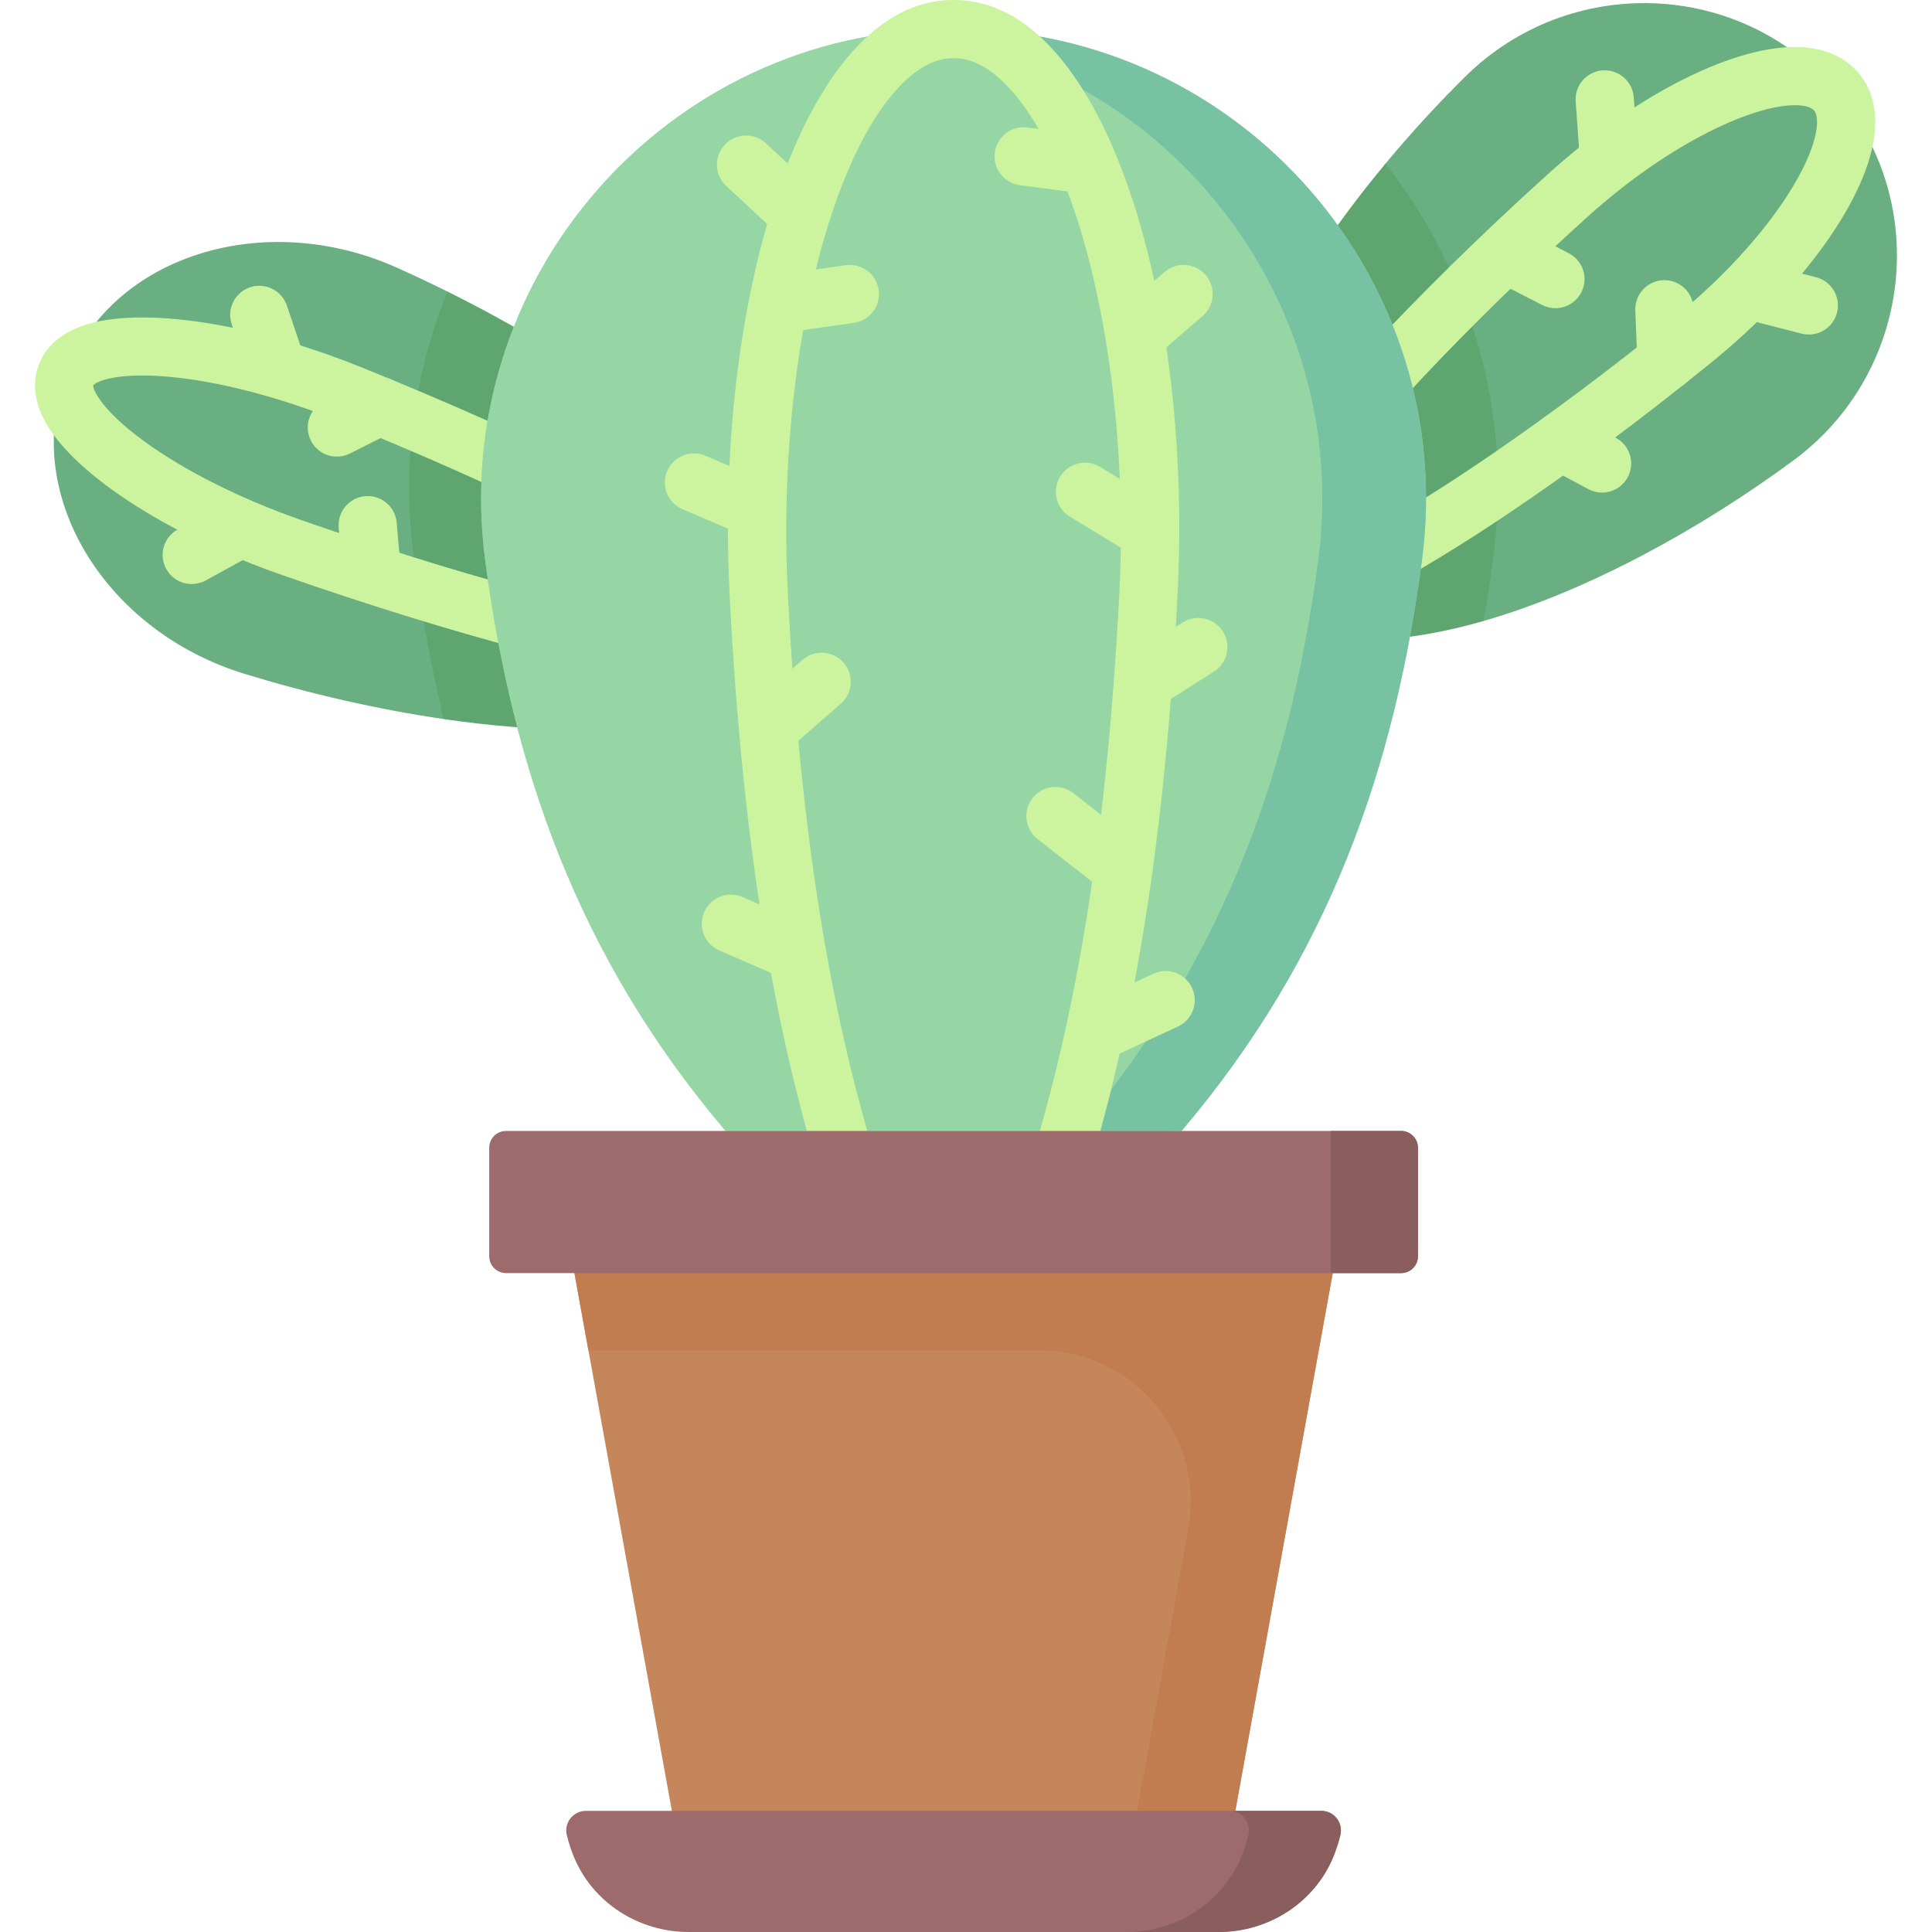 <svg id="Capa_1" enable-background="new 0 0 512 512" height="512" viewBox="0 0 512 512" width="512" xmlns="http://www.w3.org/2000/svg"><g><g><path d="m127.503 167.434c-2.796-20.727-5.78-38.337 0-56.983 1.169-3.772 5.032-13.256-8.918-33.181-4.447-2.209-8.91-4.321-13.355-6.312-35.328-15.829-75.588-3.148-87.539 27.91-.136.352-.268.706-.399 1.061-11.455 31.245 10.496 67.297 47.508 78.645 16.98 5.206 35.158 9.414 52.817 11.989 16.345-10.931 11.834-8.688 9.886-23.129z" fill="#69af81"/></g><path d="m487.028 24.778c-.284-.336-.569-.67-.857-1.002-25.383-29.264-70.33-30.688-97.879-3.453-7.277 7.194-14.407 14.953-21.13 23.044-6.45 9.351-2.091 18.249 0 21.409 17.934 27.106 18.713 35.7 14.005 70.608-.752 5.577.766 19.732 12.003 29.181 27.329-7.856 57.171-24.149 82.115-42.554 31.171-23 36.724-67.625 11.743-97.233z" fill="#69af81"/><path d="m367.161 43.366c-20.804 25.039-37.681 53.281-42.722 77.97l41.162 48.116c8.663-.398 17.962-2.126 27.568-4.887.949-5.508 1.797-11.049 2.549-16.626 5.258-38.978-6.189-76-28.557-104.573z" fill="#5ea570"/><path d="m118.585 77.27c-8.781 21.626-12.246 45.748-8.885 70.668 1.948 14.441 4.529 28.647 7.918 42.625 23.97 3.496 46.982 3.98 64.724-.18l19.13-50.92c-16.29-22.733-49.108-45.41-82.887-62.193z" fill="#5ea570"/><g><g><g><path d="m426.265 48.016c-4.008 0-7.393-3.099-7.686-7.159l-1.007-13.952c-.307-4.249 2.889-7.942 7.138-8.249 4.238-.301 7.942 2.889 8.249 7.138l1.007 13.952c.307 4.249-2.889 7.942-7.138 8.249-.189.014-.377.021-.563.021z" fill="#ccf49f"/></g><g><path d="m412.193 81.675c-1.185 0-2.387-.274-3.513-.851l-8.497-4.357c-3.791-1.944-5.288-6.593-3.345-10.384 1.944-3.792 6.592-5.289 10.384-3.345l8.497 4.357c3.791 1.944 5.288 6.593 3.345 10.384-1.367 2.665-4.07 4.196-6.871 4.196z" fill="#ccf49f"/></g><g><path d="m479.357 88.659c-.634 0-1.278-.079-1.919-.244l-11.13-2.852c-4.127-1.057-6.615-5.26-5.558-9.387 1.058-4.127 5.263-6.616 9.387-5.558l11.13 2.852c4.127 1.057 6.615 5.26 5.558 9.387-.893 3.485-4.029 5.802-7.468 5.802z" fill="#ccf49f"/></g><g><path d="m441.61 103.436c-4.124 0-7.544-3.262-7.703-7.419l-.527-13.761c-.164-4.257 3.155-7.841 7.413-8.004 4.293-.137 7.841 3.156 8.003 7.413l.527 13.761c.164 4.257-3.155 7.841-7.413 8.004-.1.004-.2.006-.3.006z" fill="#ccf49f"/></g><g><path d="m424.561 130.536c-1.229 0-2.475-.294-3.635-.915l-10.953-5.866c-3.756-2.011-5.17-6.686-3.158-10.442 2.011-3.755 6.685-5.17 10.442-3.159l10.953 5.866c3.756 2.011 5.17 6.686 3.158 10.442-1.39 2.597-4.054 4.074-6.807 4.074z" fill="#ccf49f"/></g></g><g><path d="m352.812 162.214c-2.205 0-4.364-.946-5.865-2.7l-15.579-18.21c-2.224-2.599-2.47-6.352-.606-9.219 13.945-21.449 43.624-53.555 79.389-85.883 23.699-21.421 50.135-34.66 67.269-33.705 7.859.433 12.377 3.759 14.785 6.471.174.196.344.394.508.595 2.305 2.794 4.891 7.774 4.102 15.605-1.724 17.104-18.882 41.142-43.715 61.239-37.475 30.328-73.789 54.678-97.14 65.134-1.013.453-2.086.673-3.148.673zm-5.886-26.458 7.911 9.247c22.105-11.008 55.318-33.688 88.56-60.59 23.554-19.062 36.981-39.98 38.07-50.792.2-1.983-.033-3.491-.657-4.247l-.144-.168c-.65-.732-2.103-1.196-4.093-1.306-10.831-.579-33.594 9.426-56.075 29.746-31.725 28.676-59.275 57.976-73.572 78.11z" fill="#ccf49f"/></g></g><g><g><g><path d="m50.819 154.775c-2.725 0-5.366-1.447-6.77-4.005-2.049-3.734-.683-8.424 3.051-10.474l11.175-6.132c3.734-2.048 8.424-.683 10.474 3.052 2.049 3.734.683 8.424-3.051 10.474l-11.175 6.132c-1.177.646-2.449.953-3.704.953z" fill="#ccf49f"/></g><g><path d="m98.159 155.267c-3.959 0-7.329-3.032-7.676-7.05l-.724-8.379c-.368-4.245 2.776-7.983 7.021-8.35 4.242-.364 7.983 2.777 8.349 7.021l.724 8.379c.368 4.245-2.776 7.983-7.021 8.35-.226.019-.45.029-.673.029z" fill="#ccf49f"/></g><g><path d="m72.057 101.05c-3.217 0-6.218-2.028-7.306-5.245l-3.342-9.882c-1.365-4.036.801-8.414 4.836-9.779 4.033-1.363 8.413.801 9.778 4.837l3.342 9.882c1.365 4.036-.801 8.414-4.836 9.779-.819.277-1.653.408-2.472.408z" fill="#ccf49f"/></g><g><path d="m89.279 121.006c-2.82 0-5.537-1.552-6.893-4.242-1.918-3.804-.39-8.443 3.414-10.361l11.262-5.679c3.803-1.917 8.443-.39 10.361 3.415 1.918 3.804.39 8.443-3.414 10.361l-11.262 5.679c-1.114.561-2.299.827-3.468.827z" fill="#ccf49f"/></g></g><g><path d="m188.291 182.274c-.285 0-.573-.016-.862-.048-25.08-2.805-67.177-13.949-112.608-29.812-31.148-10.875-56.65-27.695-63.459-41.852-2.855-5.936-2.241-10.63-1.223-13.522.079-.227.17-.467.265-.707 1.138-2.846 3.767-6.782 9.823-9.37 14.446-6.172 44.715-2.04 75.32 10.284 44.636 17.974 83.658 37.304 104.382 51.707 2.9 2.015 4.061 5.742 2.818 9.047l-7.24 19.272c-1.138 3.032-4.035 5.001-7.216 5.001zm-150.618-82.772c-9.066 0-12.517 1.969-12.98 2.631-.088.933 1.882 6.329 13.487 14.791 10.784 7.864 25.604 15.295 41.728 20.924 40.29 14.068 78.984 24.621 103.313 28.264l2.931-7.802c-20.71-13.277-56.781-30.812-96.368-46.752-15.841-6.379-31.887-10.543-45.182-11.726-2.607-.232-4.908-.33-6.929-.33z" fill="#ccf49f"/></g></g><path d="m192.307 299.713c-39.645-46.686-56.534-97.051-63.706-151.094-9.856-74.271 47.893-140.517 122.815-140.902.862-.004 1.725-.004 2.587 0 74.921.385 132.671 66.631 122.815 140.903-7.172 54.043-24.061 104.408-63.706 151.094h-120.805z" fill="#95d6a4"/><path d="m192.307 299.713c-39.645-46.686-56.534-97.051-63.706-151.094-9.856-74.271 47.893-140.517 122.815-140.902.862-.004-.427-.004.435 0 74.921.385 132.671 66.631 122.815 140.903-7.172 54.043-24.061 104.408-63.706 151.094h-118.653z" fill="#95d6a4"/><path d="m254.003 7.717c-.862-.004-1.725-.004-2.587 0-4.209.022-8.36.262-12.451.689 68.741 7.175 119.666 70.114 110.364 140.213-7.172 54.043-24.061 104.408-63.706 151.094h27.489c39.645-46.686 56.534-97.051 63.706-151.094 9.855-74.271-47.894-140.517-122.815-140.902z" fill="#78c2a4"/><g><g><path d="m210.397 63.15c-1.882 0-3.769-.685-5.255-2.069l-12.686-11.813c-3.118-2.903-3.291-7.784-.388-10.902 2.902-3.116 7.783-3.292 10.902-.388l12.686 11.813c3.118 2.903 3.291 7.784.388 10.902-1.518 1.631-3.579 2.457-5.647 2.457z" fill="#ccf49f"/></g><g><path d="m207.642 88.119c-3.782 0-7.083-2.783-7.628-6.635-.597-4.218 2.339-8.121 6.558-8.718l17.568-2.484c4.214-.595 8.122 2.339 8.717 6.558.597 4.218-2.339 8.121-6.558 8.718l-17.568 2.484c-.364.052-.729.077-1.089.077z" fill="#ccf49f"/></g><g><path d="m199.295 142.13c-1.007 0-2.031-.199-3.017-.618l-15.398-6.554c-3.919-1.668-5.745-6.199-4.077-10.119 1.669-3.919 6.198-5.743 10.12-4.076l15.398 6.554c3.919 1.668 5.745 6.199 4.077 10.119-1.251 2.934-4.103 4.694-7.103 4.694z" fill="#ccf49f"/></g><g><path d="m205.29 199.26c-2.152 0-4.294-.896-5.819-2.647-2.799-3.212-2.464-8.085.748-10.883l12.463-10.859c3.212-2.799 8.085-2.464 10.883.749 2.799 3.212 2.464 8.085-.748 10.883l-12.463 10.859c-1.461 1.274-3.267 1.898-5.064 1.898z" fill="#ccf49f"/></g><g><path d="m209.233 259.267c-1.026 0-2.068-.206-3.069-.64l-15.541-6.749c-3.908-1.697-5.7-6.24-4.003-10.148 1.695-3.907 6.241-5.7 10.148-4.003l15.541 6.749c3.908 1.697 5.7 6.24 4.004 10.148-1.262 2.906-4.101 4.643-7.08 4.643z" fill="#ccf49f"/></g><g><path d="m290.626 281.257c-2.91 0-5.695-1.654-7.002-4.467-1.794-3.865-.117-8.451 3.747-10.246l18.286-8.491c3.866-1.794 8.451-.117 10.246 3.747 1.794 3.865.117 8.451-3.747 10.246l-18.286 8.491c-1.052.489-2.157.72-3.244.72z" fill="#ccf49f"/></g><g><path d="m295.364 236.258c-1.665 0-3.342-.537-4.754-1.644l-15.653-12.271c-3.353-2.628-3.94-7.477-1.312-10.83 2.63-3.353 7.477-3.939 10.83-1.311l15.653 12.271c3.353 2.628 3.94 7.477 1.312 10.83-1.522 1.941-3.788 2.955-6.076 2.955z" fill="#ccf49f"/></g><g><path d="m303.809 187.919c-2.554 0-5.053-1.268-6.523-3.585-2.28-3.598-1.212-8.364 2.386-10.645l13.757-8.719c3.6-2.281 8.364-1.214 10.646 2.385 2.28 3.598 1.212 8.364-2.385 10.645l-13.757 8.719c-1.283.812-2.712 1.2-4.124 1.2z" fill="#ccf49f"/></g><g><path d="m304.165 148.145c-1.364 0-2.745-.362-3.996-1.121l-16.629-10.094c-3.642-2.21-4.802-6.955-2.591-10.597s6.957-4.802 10.597-2.591l16.629 10.094c3.642 2.21 4.802 6.955 2.591 10.597-1.451 2.391-3.994 3.712-6.601 3.712z" fill="#ccf49f"/></g><g><path d="m302.013 95.68c-2.166 0-4.319-.907-5.844-2.676-2.783-3.226-2.424-8.097.803-10.879l11.646-10.046c3.225-2.783 8.098-2.424 10.879.803 2.783 3.226 2.424 8.097-.803 10.879l-11.646 10.046c-1.458 1.257-3.25 1.873-5.035 1.873z" fill="#ccf49f"/></g><g><path d="m288.044 51.338c-.334 0-.671-.022-1.01-.066l-16.749-2.192c-4.225-.553-7.201-4.425-6.648-8.65.552-4.226 4.437-7.203 8.649-6.648l16.749 2.192c4.225.553 7.201 4.425 6.648 8.65-.508 3.884-3.824 6.714-7.639 6.714z" fill="#ccf49f"/></g></g><g><path d="m277.836 326.262h-50.253c-3.324 0-6.275-2.129-7.321-5.284-14.91-44.925-23.451-96.678-26.884-162.87-3.225-62.199 10.252-120.685 33.538-145.534 7.705-8.223 16.168-12.452 25.155-12.57.426-.005.851-.005 1.275 0 8.991.119 17.454 4.348 25.159 12.57 23.285 24.849 36.763 83.335 33.538 145.535-3.432 66.19-11.975 117.944-26.883 162.869-1.049 3.154-4 5.284-7.324 5.284zm-44.644-15.428h39.036c13.407-42.368 21.182-91.356 24.405-153.525 2.928-56.456-9.432-112.89-29.387-134.186-4.726-5.044-9.47-7.632-14.1-7.693-.291-.004-.584-.004-.877 0-4.626.061-9.37 2.649-14.096 7.693-19.956 21.296-32.315 77.73-29.387 134.186 3.223 62.17 10.999 111.157 24.406 153.525z" fill="#ccf49f"/></g><path d="m353.187 337.383-19.581-18.502-166.152-.333-15.223 18.835 25.818 142.513 21.982 16.052h102.863l24.475-16.052z" fill="#c6865c"/><path d="m152.231 337.383 3.711 20.482h119.495c25.009 0 43.917 22.641 39.459 47.25l-13.547 74.781 8.742 16.052 17.279-16.052 25.818-142.513-26.232-18.835-152.434.014z" fill="#c17d4f"/><path d="m371.305 337.383h-237.192c-2.467 0-4.466-2-4.466-4.466v-28.737c0-2.467 2-4.466 4.466-4.466h237.192c2.467 0 4.466 2 4.466 4.466v28.737c.001 2.467-1.999 4.466-4.466 4.466z" fill="#9d6b6b"/><path d="m371.305 299.713h-18.623v37.67h18.623c2.467 0 4.467-2 4.467-4.466v-28.737c0-2.467-2-4.467-4.467-4.467z" fill="#8b5e5e"/><path d="m152.058 492.024c-.742-1.811-1.357-3.71-1.845-5.694-.804-3.27 1.678-6.434 5.046-6.434h194.9c3.368 0 5.85 3.164 5.046 6.434-.488 1.983-1.102 3.883-1.845 5.694-5.012 12.229-17.208 19.976-30.424 19.976h-140.453c-13.217 0-25.413-7.747-30.425-19.976z" fill="#9d6b6b"/><path d="m350.159 479.896h-24.384c3.368 0 5.85 3.164 5.046 6.434-.488 1.983-1.102 3.883-1.845 5.694-5.011 12.229-17.207 19.976-30.424 19.976h24.384c13.217 0 25.413-7.747 30.425-19.976.742-1.811 1.357-3.71 1.845-5.694.803-3.27-1.679-6.434-5.047-6.434z" fill="#8b5e5e"/></g></svg>